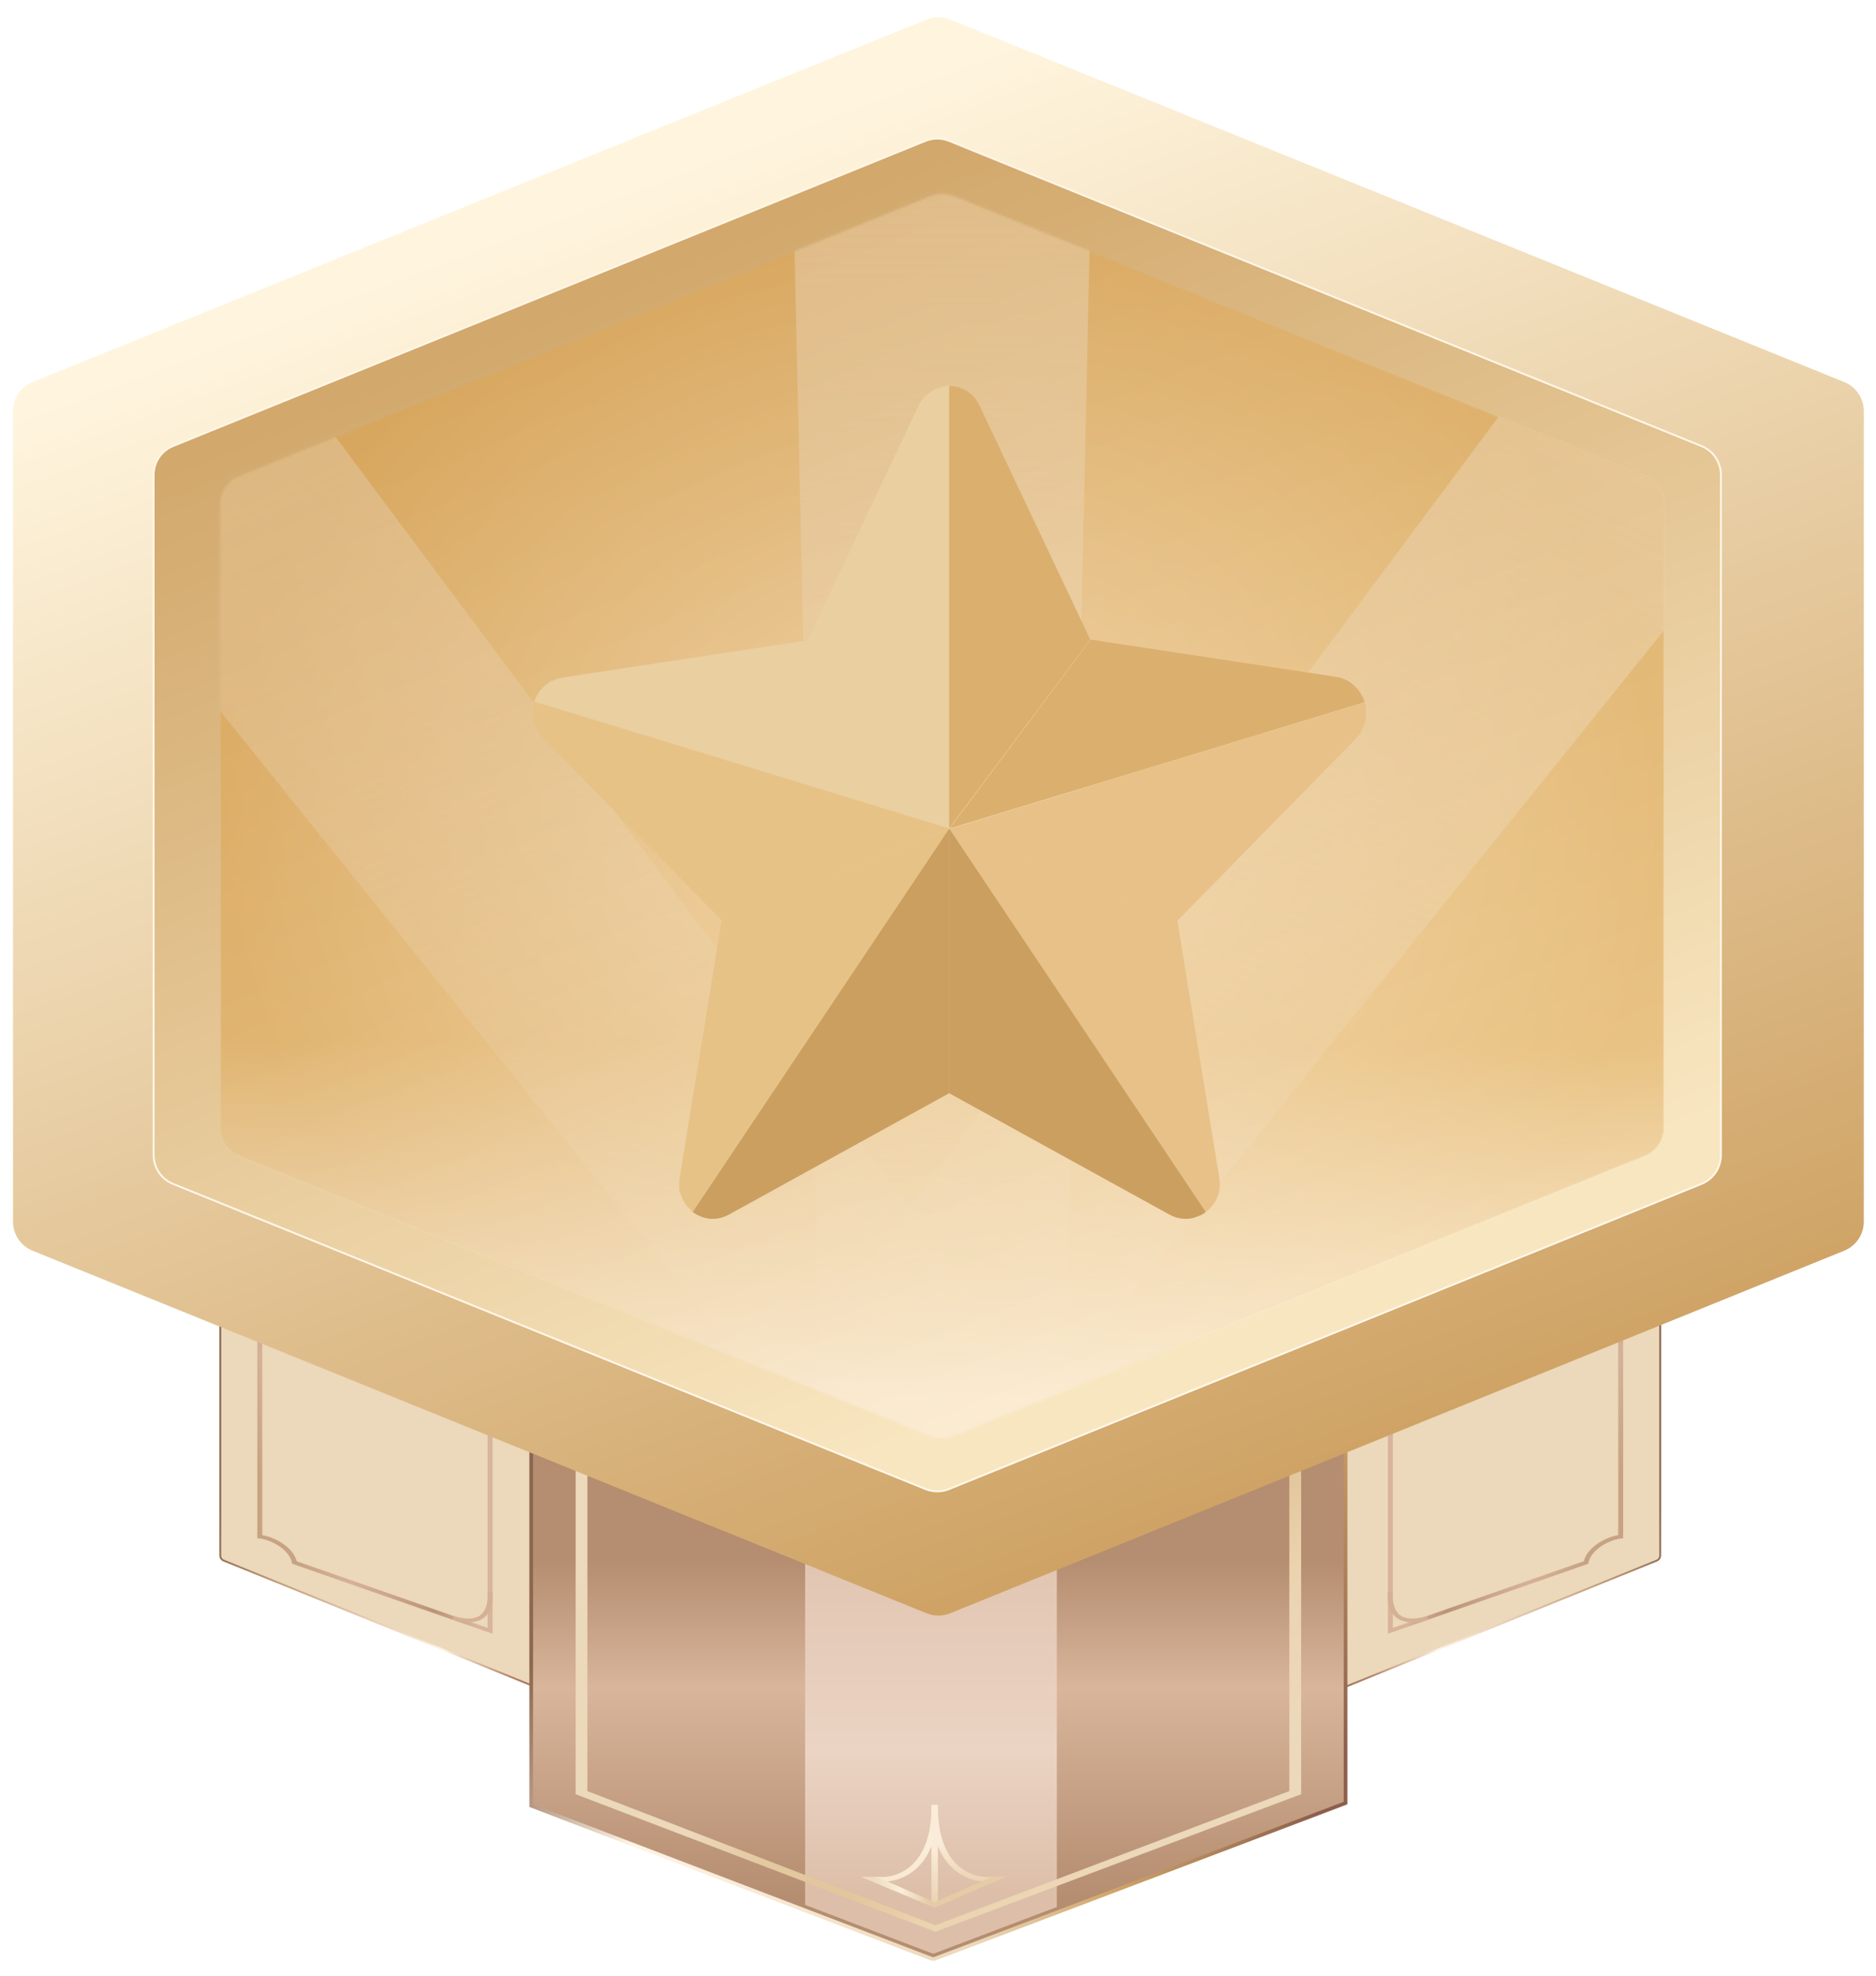 <svg width="866" height="912" viewBox="0 0 866 912" fill="none" xmlns="http://www.w3.org/2000/svg">
<g filter="url(#filter0_d_281_63)">
<path d="M101.688 717.971V489.131H277.686V791.016L103.277 720.328C102.317 719.939 101.688 719.007 101.688 717.971Z" fill="#ECD8BA"/>
<path d="M101.688 717.971V489.131H277.686V791.016L103.277 720.328C102.317 719.939 101.688 719.007 101.688 717.971Z" stroke="url(#paint0_linear_281_63)" stroke-width="0.848"/>
</g>
<path fill-rule="evenodd" clip-rule="evenodd" d="M121.06 708.577V603.772H118.774V709.997L119.729 710.115C122.89 710.508 126.405 711.902 129.275 713.94C132.142 715.976 134.265 718.58 134.791 721.326L134.878 721.782L227.38 754.078V638.741H225.093V751.398L136.953 720.625C136.201 717.586 133.836 714.825 130.852 712.706C127.989 710.673 124.47 709.171 121.06 708.577Z" fill="url(#paint1_linear_281_63)"/>
<path fill-rule="evenodd" clip-rule="evenodd" d="M224.965 745.161C227.431 742.053 227.572 737.646 227.381 734.798L225.097 734.883C225.287 737.718 225.085 741.662 222.997 744.293C221.985 745.568 220.552 746.508 218.491 746.894C216.393 747.286 213.494 747.134 209.506 745.978L208.677 747.566C212.92 748.796 216.327 749.056 219.048 748.547C221.804 748.031 223.701 746.754 224.965 745.161Z" fill="#D4B195"/>
<g filter="url(#filter1_d_281_63)">
<path d="M766.382 717.971V489.131H590.384V791.016L764.793 720.328C765.753 719.939 766.382 719.007 766.382 717.971Z" fill="#ECD8BA"/>
<path d="M766.382 717.971V489.131H590.384V791.016L764.793 720.328C765.753 719.939 766.382 719.007 766.382 717.971Z" stroke="url(#paint2_linear_281_63)" stroke-width="0.848"/>
</g>
<path fill-rule="evenodd" clip-rule="evenodd" d="M747.003 708.577V603.773H749.289V709.997L748.334 710.116C745.173 710.509 741.659 711.903 738.788 713.94C735.921 715.976 733.799 718.581 733.272 721.327L733.185 721.783L640.683 754.079V638.741H642.97V751.398L731.11 720.625C731.862 717.587 734.227 714.825 737.211 712.706C740.075 710.673 743.594 709.171 747.003 708.577Z" fill="url(#paint3_linear_281_63)"/>
<path fill-rule="evenodd" clip-rule="evenodd" d="M643.098 745.161C640.632 742.054 640.492 737.646 640.682 734.799L642.966 734.884C642.776 737.718 642.978 741.662 645.066 744.293C646.078 745.569 647.511 746.508 649.572 746.894C651.67 747.287 654.569 747.134 658.558 745.978L659.386 747.567C655.143 748.797 651.736 749.056 649.016 748.547C646.259 748.031 644.362 746.755 643.098 745.161Z" fill="#D4B195"/>
<g filter="url(#filter2_d_281_63)">
<path d="M245.22 476.393H621.138V832.25L431.658 904.053C431.098 904.265 430.479 904.264 429.92 904.05L245.22 833.473V476.393Z" fill="url(#paint4_linear_281_63)"/>
<path d="M245.22 476.393H621.138V832.25L431.658 904.053C431.098 904.265 430.479 904.264 429.92 904.05L245.22 833.473V476.393Z" stroke="url(#paint5_linear_281_63)" stroke-width="1.696"/>
</g>
<path fill-rule="evenodd" clip-rule="evenodd" d="M487.855 880.208L431.658 901.503C431.098 901.716 430.479 901.715 429.92 901.501L371.662 879.24V619.056H487.855V880.208Z" fill="url(#paint6_linear_281_63)"/>
<path fill-rule="evenodd" clip-rule="evenodd" d="M265.724 667.459H271.17V826.732L431.829 888.64L595.187 826.725V667.459H600.633V828.168L431.805 891.644L265.724 828.162V667.459Z" fill="url(#paint7_linear_281_63)"/>
<path fill-rule="evenodd" clip-rule="evenodd" d="M432.945 833.053V879.273H429.974V833.053H432.945Z" fill="url(#paint8_linear_281_63)"/>
<path fill-rule="evenodd" clip-rule="evenodd" d="M422.561 862.871C416.648 867.954 409.445 869.086 404.485 868.47L404.973 866.285C408.925 866.776 415.089 865.915 420.316 861.42C425.564 856.909 429.979 848.63 429.979 834.161H432.95C432.95 848.922 428.453 857.805 422.561 862.871Z" fill="url(#paint9_linear_281_63)"/>
<path fill-rule="evenodd" clip-rule="evenodd" d="M440.368 862.871C446.28 867.954 453.484 869.086 458.444 868.47L457.955 866.285C454.004 866.776 447.839 865.915 442.612 861.42C437.364 856.909 432.95 848.63 432.95 834.161H429.979C429.979 848.922 434.476 857.805 440.368 862.871Z" fill="url(#paint10_linear_281_63)"/>
<path fill-rule="evenodd" clip-rule="evenodd" d="M430.837 880.28L397.295 866.27L404.721 866.271L431.459 878.057L458.192 866.171H464.747L432.071 880.282C431.679 880.415 431.229 880.414 430.837 880.28Z" fill="url(#paint11_linear_281_63)"/>
<g filter="url(#filter3_d_281_63)">
<path d="M427.763 2.197L14.997 169.582C9.559 171.787 6 177.07 6 182.939L6 557.138C6 563.007 9.558 568.29 14.997 570.496L427.763 737.881C431.237 739.289 435.122 739.289 438.596 737.881L851.362 570.496C856.8 568.29 860.359 563.007 860.359 557.138L860.359 182.939C860.359 177.07 856.801 171.787 851.362 169.582L438.596 2.197C435.122 0.788 431.237 0.788 427.763 2.197Z" fill="url(#paint12_linear_281_63)"/>
<path d="M427.27 58.235L79.894 199.103C74.475 201.3 70.93 206.564 70.93 212.41L70.93 526.381C70.93 532.228 74.475 537.491 79.894 539.688L427.27 680.556C430.731 681.96 434.602 681.96 438.063 680.556L785.439 539.688C790.857 537.491 794.402 532.228 794.402 526.381L794.402 212.41C794.402 206.564 790.857 201.3 785.439 199.103L438.063 58.235C434.602 56.831 430.731 56.831 427.27 58.235Z" fill="url(#paint13_linear_281_63)"/>
<g filter="url(#filter4_f_281_63)">
<path d="M427.27 58.235L79.894 199.103C74.475 201.3 70.93 206.564 70.93 212.41L70.93 526.381C70.93 532.228 74.475 537.491 79.894 539.688L427.27 680.556C430.731 681.96 434.602 681.96 438.063 680.556L785.439 539.688C790.857 537.491 794.402 532.228 794.402 526.381L794.402 212.41C794.402 206.564 790.857 201.3 785.439 199.103L438.063 58.235C434.602 56.831 430.731 56.831 427.27 58.235Z" stroke="url(#paint14_linear_281_63)" stroke-width="0.848"/>
</g>
<g opacity="0.5">
<mask id="mask0_281_63" style="mask-type:alpha" maskUnits="userSpaceOnUse" x="101" y="82" width="668" height="576">
<path d="M429.757 83.6L110.217 213.064C105.061 215.153 101.687 220.16 101.687 225.723L101.687 514.061C101.687 519.624 105.061 524.632 110.217 526.721L429.757 656.185C433.047 657.518 436.726 657.518 440.016 656.185L759.556 526.721C764.712 524.632 768.086 519.624 768.086 514.061L768.087 225.723C768.087 220.16 764.713 215.153 759.556 213.064L440.016 83.6C436.726 82.267 433.047 82.267 429.757 83.6Z" fill="#A6D3DE"/>
</mask>
<g mask="url(#mask0_281_63)">
<path d="M429.757 83.6L110.217 213.064C105.061 215.153 101.687 220.16 101.687 225.723L101.687 514.061C101.687 519.624 105.061 524.632 110.217 526.721L429.757 656.185C433.047 657.518 436.726 657.518 440.016 656.185L759.556 526.721C764.712 524.632 768.086 519.624 768.086 514.061L768.087 225.723C768.087 220.16 764.713 215.153 759.556 213.064L440.016 83.6C436.726 82.267 433.047 82.267 429.757 83.6Z" fill="url(#paint15_radial_281_63)"/>
<path opacity="0.5" d="M379.179 669.655L365.943 70.101H503.818L490.582 669.655H379.179Z" fill="url(#paint16_linear_281_63)"/>
<path opacity="0.5" d="M377.41 664.334L-36.191 150.039L83.213 98.648L473.888 622.811L377.41 664.334Z" fill="url(#paint17_linear_281_63)"/>
<path opacity="0.5" d="M365.916 622.815L756.591 98.652L875.995 150.043L462.394 664.338L365.916 622.815Z" fill="url(#paint18_linear_281_63)"/>
<rect x="101.683" y="335.618" width="666.4" height="322.617" fill="url(#paint19_linear_281_63)"/>
<g filter="url(#filter5_i_281_63)">
<path d="M429.757 83.6L110.217 213.064C105.061 215.153 101.687 220.16 101.687 225.723L101.687 514.061C101.687 519.624 105.061 524.632 110.217 526.721L429.757 656.185C433.047 657.518 436.726 657.518 440.016 656.185L759.556 526.721C764.712 524.632 768.086 519.624 768.086 514.061L768.087 225.723C768.087 220.16 764.713 215.153 759.556 213.064L440.016 83.6C436.726 82.267 433.047 82.267 429.757 83.6Z" fill="#6052B4" fill-opacity="0.01"/>
</g>
</g>
</g>
</g>
<g filter="url(#filter6_d_281_63)">
<path d="M436.156 175.143V379.362L371.022 292.198L421.988 184.296C425.067 178.366 430.734 175.143 436.156 175.143Z" fill="#EACFA0"/>
<path d="M627.991 321.102L436.386 379.383L501.501 292.219L615.24 309.498C621.625 310.724 626.102 315.409 627.991 321.102Z" fill="#DBAF6E"/>
<path d="M554.622 556.417L436.179 379.361L541.418 421.589L560.761 540.127C562.159 547.046 559.326 552.957 554.622 556.417Z" fill="#E7C188"/>
<path d="M436.159 379.361V501.596L334.453 557.642C328.559 560.845 322.42 559.857 317.697 556.417L436.159 379.361Z" fill="#CB9F60"/>
<path d="M501.289 292.198L436.155 379.362V175.143C440.406 175.143 444.656 176.863 447.716 180.323C448.188 180.817 448.661 181.548 449.133 182.3C449.605 183.051 450.077 183.782 450.304 184.514L501.289 292.198Z" fill="#DBAF6E"/>
<path d="M627.519 332.213C627.046 333.202 626.574 334.19 626.102 335.178C625.384 336.167 624.685 336.898 623.986 337.887L541.643 421.848L436.404 379.62L628.01 321.34C628.01 321.577 628.236 321.834 628.236 322.091C628.236 322.348 628.482 322.585 628.482 323.08C628.482 323.337 628.482 323.337 628.482 323.337C628.482 323.574 628.482 323.831 628.482 324.068C628.482 324.562 628.482 324.819 628.482 325.294C628.709 327.508 628.463 329.979 627.519 332.213Z" fill="#E7C188"/>
<path d="M554.618 556.417C553.447 557.405 552.03 558.137 550.368 558.631C550.141 558.631 550.141 558.631 549.895 558.868C546.117 560.094 541.867 559.857 537.862 557.642L436.156 501.596V379.361L554.618 556.417Z" fill="#CB9F60"/>
<path d="M436.153 379.361L317.71 556.417C317.484 556.16 317.238 555.923 317.011 555.665C316.785 555.428 316.539 555.171 316.294 554.914C316.067 554.677 315.821 554.42 315.349 553.926C315.104 553.689 314.877 553.432 314.631 553.175C314.386 552.918 314.405 552.937 314.405 552.68C314.178 552.443 313.932 552.186 313.932 551.929C313.46 551.198 312.988 550.446 312.761 549.715C312.534 549.478 312.534 548.964 312.289 548.489C312.062 547.995 312.062 547.738 311.817 547.263C311.59 546.769 311.59 546.038 311.59 545.544C311.59 545.306 311.59 544.792 311.59 544.555C311.59 544.061 311.59 543.567 311.59 543.072C311.59 542.084 311.59 541.095 311.817 540.107L331.16 421.569L436.153 379.361Z" fill="#E7C287"/>
<path d="M436.157 379.362L244.552 321.082C244.552 320.845 244.778 320.588 244.778 320.331C245.005 319.837 245.005 319.342 245.251 319.105C245.723 318.117 246.195 317.385 246.668 316.634C246.894 316.14 247.14 315.883 247.612 315.408C247.858 315.171 248.084 314.657 248.557 314.42C248.783 314.182 249.274 313.688 249.501 313.431C249.728 313.174 250.2 312.937 250.446 312.68C250.918 312.443 251.39 311.929 251.862 311.691C252.089 311.454 252.561 311.197 253.034 311.197C253.751 310.96 254.205 310.703 254.923 310.446C255.149 310.446 255.395 310.209 255.867 310.209C256.339 309.972 257.038 309.972 257.756 309.715L371.495 292.436L436.157 379.362Z" fill="#EACFA0"/>
<path d="M436.157 379.363L331.164 421.828L248.821 337.867C247.877 337.116 247.404 336.147 246.705 335.158C246.233 334.17 245.534 333.181 245.289 332.193C245.062 331.699 244.816 331.204 244.816 330.71C244.344 329.227 244.099 327.508 244.099 326.025C244.099 325.531 244.099 325.036 244.099 324.542C244.099 323.811 244.099 323.316 244.344 322.565C244.344 322.328 244.571 322.071 244.571 321.577C244.571 321.339 244.798 321.082 244.798 320.845L436.157 379.363Z" fill="#E7C287"/>
</g>
<defs>
<filter id="filter0_d_281_63" x="94.481" y="481.924" width="190.412" height="316.505" filterUnits="userSpaceOnUse" color-interpolation-filters="sRGB">
<feFlood flood-opacity="0" result="BackgroundImageFix"/>
<feColorMatrix in="SourceAlpha" type="matrix" values="0 0 0 0 0 0 0 0 0 0 0 0 0 0 0 0 0 0 127 0" result="hardAlpha"/>
<feOffset/>
<feGaussianBlur stdDeviation="3.392"/>
<feColorMatrix type="matrix" values="0 0 0 0 0.7 0 0 0 0 0.562 0 0 0 0 0.324 0 0 0 0.78 0"/>
<feBlend mode="normal" in2="BackgroundImageFix" result="effect1_dropShadow_281_63"/>
<feBlend mode="normal" in="SourceGraphic" in2="effect1_dropShadow_281_63" result="shape"/>
</filter>
<filter id="filter1_d_281_63" x="583.177" y="481.924" width="190.412" height="316.505" filterUnits="userSpaceOnUse" color-interpolation-filters="sRGB">
<feFlood flood-opacity="0" result="BackgroundImageFix"/>
<feColorMatrix in="SourceAlpha" type="matrix" values="0 0 0 0 0 0 0 0 0 0 0 0 0 0 0 0 0 0 127 0" result="hardAlpha"/>
<feOffset/>
<feGaussianBlur stdDeviation="3.392"/>
<feColorMatrix type="matrix" values="0 0 0 0 0.7 0 0 0 0 0.562 0 0 0 0 0.324 0 0 0 0.78 0"/>
<feBlend mode="normal" in2="BackgroundImageFix" result="effect1_dropShadow_281_63"/>
<feBlend mode="normal" in="SourceGraphic" in2="effect1_dropShadow_281_63" result="shape"/>
</filter>
<filter id="filter2_d_281_63" x="237.589" y="468.762" width="391.18" height="443.08" filterUnits="userSpaceOnUse" color-interpolation-filters="sRGB">
<feFlood flood-opacity="0" result="BackgroundImageFix"/>
<feColorMatrix in="SourceAlpha" type="matrix" values="0 0 0 0 0 0 0 0 0 0 0 0 0 0 0 0 0 0 127 0" result="hardAlpha"/>
<feOffset/>
<feGaussianBlur stdDeviation="3.392"/>
<feColorMatrix type="matrix" values="0 0 0 0 0.7 0 0 0 0 0.562 0 0 0 0 0.324 0 0 0 0.78 0"/>
<feBlend mode="normal" in2="BackgroundImageFix" result="effect1_dropShadow_281_63"/>
<feBlend mode="normal" in="SourceGraphic" in2="effect1_dropShadow_281_63" result="shape"/>
</filter>
<filter id="filter3_d_281_63" x="0.913" y="1.14" width="864.534" height="749.668" filterUnits="userSpaceOnUse" color-interpolation-filters="sRGB">
<feFlood flood-opacity="0" result="BackgroundImageFix"/>
<feColorMatrix in="SourceAlpha" type="matrix" values="0 0 0 0 0 0 0 0 0 0 0 0 0 0 0 0 0 0 127 0" result="hardAlpha"/>
<feOffset dy="6.783"/>
<feGaussianBlur stdDeviation="2.544"/>
<feColorMatrix type="matrix" values="0 0 0 0 0.438 0 0 0 0 0.287 0 0 0 0 0.111 0 0 0 0.6 0"/>
<feBlend mode="normal" in2="BackgroundImageFix" result="effect1_dropShadow_281_63"/>
<feBlend mode="normal" in="SourceGraphic" in2="effect1_dropShadow_281_63" result="shape"/>
</filter>
<filter id="filter4_f_281_63" x="70.252" y="56.504" width="724.829" height="625.783" filterUnits="userSpaceOnUse" color-interpolation-filters="sRGB">
<feFlood flood-opacity="0" result="BackgroundImageFix"/>
<feBlend mode="normal" in="SourceGraphic" in2="BackgroundImageFix" result="shape"/>
<feGaussianBlur stdDeviation="0.127" result="effect1_foregroundBlur_281_63"/>
</filter>
<filter id="filter5_i_281_63" x="101.687" y="82.6" width="666.4" height="574.584" filterUnits="userSpaceOnUse" color-interpolation-filters="sRGB">
<feFlood flood-opacity="0" result="BackgroundImageFix"/>
<feBlend mode="normal" in="SourceGraphic" in2="BackgroundImageFix" result="shape"/>
<feColorMatrix in="SourceAlpha" type="matrix" values="0 0 0 0 0 0 0 0 0 0 0 0 0 0 0 0 0 0 127 0" result="hardAlpha"/>
<feOffset/>
<feGaussianBlur stdDeviation="5.701"/>
<feComposite in2="hardAlpha" operator="arithmetic" k2="-1" k3="1"/>
<feColorMatrix type="matrix" values="0 0 0 0 0.458 0 0 0 0 0.257 0 0 0 0 0.071 0 0 0 1 0"/>
<feBlend mode="normal" in2="shape" result="effect1_innerShadow_281_63"/>
</filter>
<filter id="filter6_d_281_63" x="216.099" y="148.143" width="444.462" height="444.461" filterUnits="userSpaceOnUse" color-interpolation-filters="sRGB">
<feFlood flood-opacity="0" result="BackgroundImageFix"/>
<feColorMatrix in="SourceAlpha" type="matrix" values="0 0 0 0 0 0 0 0 0 0 0 0 0 0 0 0 0 0 127 0" result="hardAlpha"/>
<feOffset dx="2" dy="3"/>
<feGaussianBlur stdDeviation="15"/>
<feComposite in2="hardAlpha" operator="out"/>
<feColorMatrix type="matrix" values="0 0 0 0 0.616 0 0 0 0 0.439 0 0 0 0 0.325 0 0 0 1 0"/>
<feBlend mode="normal" in2="BackgroundImageFix" result="effect1_dropShadow_281_63"/>
<feBlend mode="normal" in="SourceGraphic" in2="effect1_dropShadow_281_63" result="shape"/>
</filter>
<linearGradient id="paint0_linear_281_63" x1="101.688" y1="694.88" x2="275.626" y2="747.599" gradientUnits="userSpaceOnUse">
<stop stop-color="#8D664F"/>
<stop offset="0.209" stop-color="#C49F7D"/>
<stop offset="0.648" stop-color="#FFF1DC"/>
<stop offset="0.828" stop-color="#B38368"/>
<stop offset="0.972" stop-color="#8C5F4C"/>
</linearGradient>
<linearGradient id="paint1_linear_281_63" x1="123.899" y1="690.389" x2="185.256" y2="665.852" gradientUnits="userSpaceOnUse">
<stop stop-color="#C7A383"/>
<stop offset="0.31" stop-color="#D5B198"/>
<stop offset="0.524" stop-color="#CBA68C"/>
<stop offset="0.772" stop-color="#BB9478"/>
<stop offset="1" stop-color="#D7B49B"/>
</linearGradient>
<linearGradient id="paint2_linear_281_63" x1="766.382" y1="694.88" x2="592.444" y2="747.599" gradientUnits="userSpaceOnUse">
<stop stop-color="#8D664F"/>
<stop offset="0.209" stop-color="#C49F7D"/>
<stop offset="0.648" stop-color="#FFF1DC"/>
<stop offset="0.828" stop-color="#B38368"/>
<stop offset="0.972" stop-color="#8C5F4C"/>
</linearGradient>
<linearGradient id="paint3_linear_281_63" x1="744.164" y1="690.39" x2="682.807" y2="665.852" gradientUnits="userSpaceOnUse">
<stop stop-color="#C7A383"/>
<stop offset="0.31" stop-color="#D5B198"/>
<stop offset="0.524" stop-color="#CBA68C"/>
<stop offset="0.772" stop-color="#BB9478"/>
<stop offset="1" stop-color="#D7B49B"/>
</linearGradient>
<linearGradient id="paint4_linear_281_63" x1="433.179" y1="664.912" x2="433.179" y2="904.382" gradientUnits="userSpaceOnUse">
<stop stop-color="#B58D70"/>
<stop offset="0.229" stop-color="#B58D70"/>
<stop offset="0.477" stop-color="#D8B59B"/>
<stop offset="0.883" stop-color="#B58D70"/>
<stop offset="1" stop-color="#B58D70"/>
</linearGradient>
<linearGradient id="paint5_linear_281_63" x1="245.22" y1="768.088" x2="580.876" y2="921.361" gradientUnits="userSpaceOnUse">
<stop stop-color="#8D664F"/>
<stop offset="0.209" stop-color="#FFF5E6"/>
<stop offset="0.648" stop-color="#ECD8BA"/>
<stop offset="0.78" stop-color="#D0A568"/>
<stop offset="0.972" stop-color="#8C5F4C"/>
</linearGradient>
<linearGradient id="paint6_linear_281_63" x1="429.758" y1="619.056" x2="429.758" y2="901.662" gradientUnits="userSpaceOnUse">
<stop stop-color="#DDBFA9"/>
<stop offset="0.222" stop-color="#DDBFA9"/>
<stop offset="0.67" stop-color="#EBD4C4"/>
<stop offset="0.899" stop-color="#DDBFA9"/>
<stop offset="1" stop-color="#DDBFA9"/>
</linearGradient>
<linearGradient id="paint7_linear_281_63" x1="584.828" y1="800.796" x2="479.335" y2="691.145" gradientUnits="userSpaceOnUse">
<stop stop-color="#ECD8BA"/>
<stop offset="0.31" stop-color="#EBD3AE"/>
<stop offset="0.524" stop-color="#E2C69C"/>
<stop offset="0.772" stop-color="#E3C8A0"/>
<stop offset="1" stop-color="#ECD8BA"/>
</linearGradient>
<linearGradient id="paint8_linear_281_63" x1="431.459" y1="833.053" x2="431.459" y2="876.234" gradientUnits="userSpaceOnUse">
<stop stop-color="#FAECD8"/>
<stop offset="0.492" stop-color="#F9EBD7"/>
<stop offset="1" stop-color="#ECD5B4"/>
</linearGradient>
<linearGradient id="paint9_linear_281_63" x1="418.717" y1="834.161" x2="418.717" y2="868.622" gradientUnits="userSpaceOnUse">
<stop stop-color="#F9EBD7"/>
<stop offset="0.479" stop-color="#FAEDD9"/>
<stop offset="1" stop-color="#F8E9D4"/>
</linearGradient>
<linearGradient id="paint10_linear_281_63" x1="444.211" y1="834.161" x2="444.211" y2="868.622" gradientUnits="userSpaceOnUse">
<stop stop-color="#FAEDD8"/>
<stop offset="0.479" stop-color="#FAECD8"/>
<stop offset="1" stop-color="#EAD4B2"/>
</linearGradient>
<linearGradient id="paint11_linear_281_63" x1="427.862" y1="871.03" x2="389.748" y2="877.082" gradientUnits="userSpaceOnUse">
<stop stop-color="#E5CBA6"/>
<stop offset="0.31" stop-color="#FAEDDA"/>
<stop offset="0.524" stop-color="#F3E2C9"/>
<stop offset="0.614" stop-color="#EFDCC0"/>
<stop offset="1" stop-color="#EFDCC0"/>
</linearGradient>
<linearGradient id="paint12_linear_281_63" x1="253.764" y1="89.164" x2="488.494" y2="714.727" gradientUnits="userSpaceOnUse">
<stop stop-color="#FFF5DE"/>
<stop offset="1" stop-color="#CFA365"/>
</linearGradient>
<linearGradient id="paint13_linear_281_63" x1="250.345" y1="136.294" x2="455.22" y2="643.455" gradientUnits="userSpaceOnUse">
<stop stop-color="#D2A86C"/>
<stop offset="1" stop-color="#F8E6C0"/>
</linearGradient>
<linearGradient id="paint14_linear_281_63" x1="286.229" y1="119.735" x2="507.934" y2="654.787" gradientUnits="userSpaceOnUse">
<stop stop-color="#FFF6E7"/>
<stop offset="1" stop-color="#FFF8EC"/>
</linearGradient>
<radialGradient id="paint15_radial_281_63" cx="0" cy="0" r="1" gradientUnits="userSpaceOnUse" gradientTransform="translate(434.887 369.892) rotate(90) scale(288.371 333.2)">
<stop stop-color="#FFE4BA"/>
<stop offset="1" stop-color="#DEA44D"/>
</radialGradient>
<linearGradient id="paint16_linear_281_63" x1="434.881" y1="70.101" x2="434.881" y2="669.655" gradientUnits="userSpaceOnUse">
<stop stop-color="white"/>
<stop offset="1" stop-color="#F2EDED" stop-opacity="0"/>
</linearGradient>
<linearGradient id="paint17_linear_281_63" x1="23.511" y1="124.343" x2="274.905" y2="708.451" gradientUnits="userSpaceOnUse">
<stop stop-color="white"/>
<stop offset="1" stop-color="#F2EDED" stop-opacity="0"/>
</linearGradient>
<linearGradient id="paint18_linear_281_63" x1="816.293" y1="124.348" x2="564.899" y2="708.455" gradientUnits="userSpaceOnUse">
<stop stop-color="white"/>
<stop offset="1" stop-color="#F2EDED" stop-opacity="0"/>
</linearGradient>
<linearGradient id="paint19_linear_281_63" x1="434.883" y1="475.514" x2="433.765" y2="638.252" gradientUnits="userSpaceOnUse">
<stop stop-color="white" stop-opacity="0"/>
<stop offset="1" stop-color="#FFF1E3"/>
</linearGradient>
</defs>
</svg>
